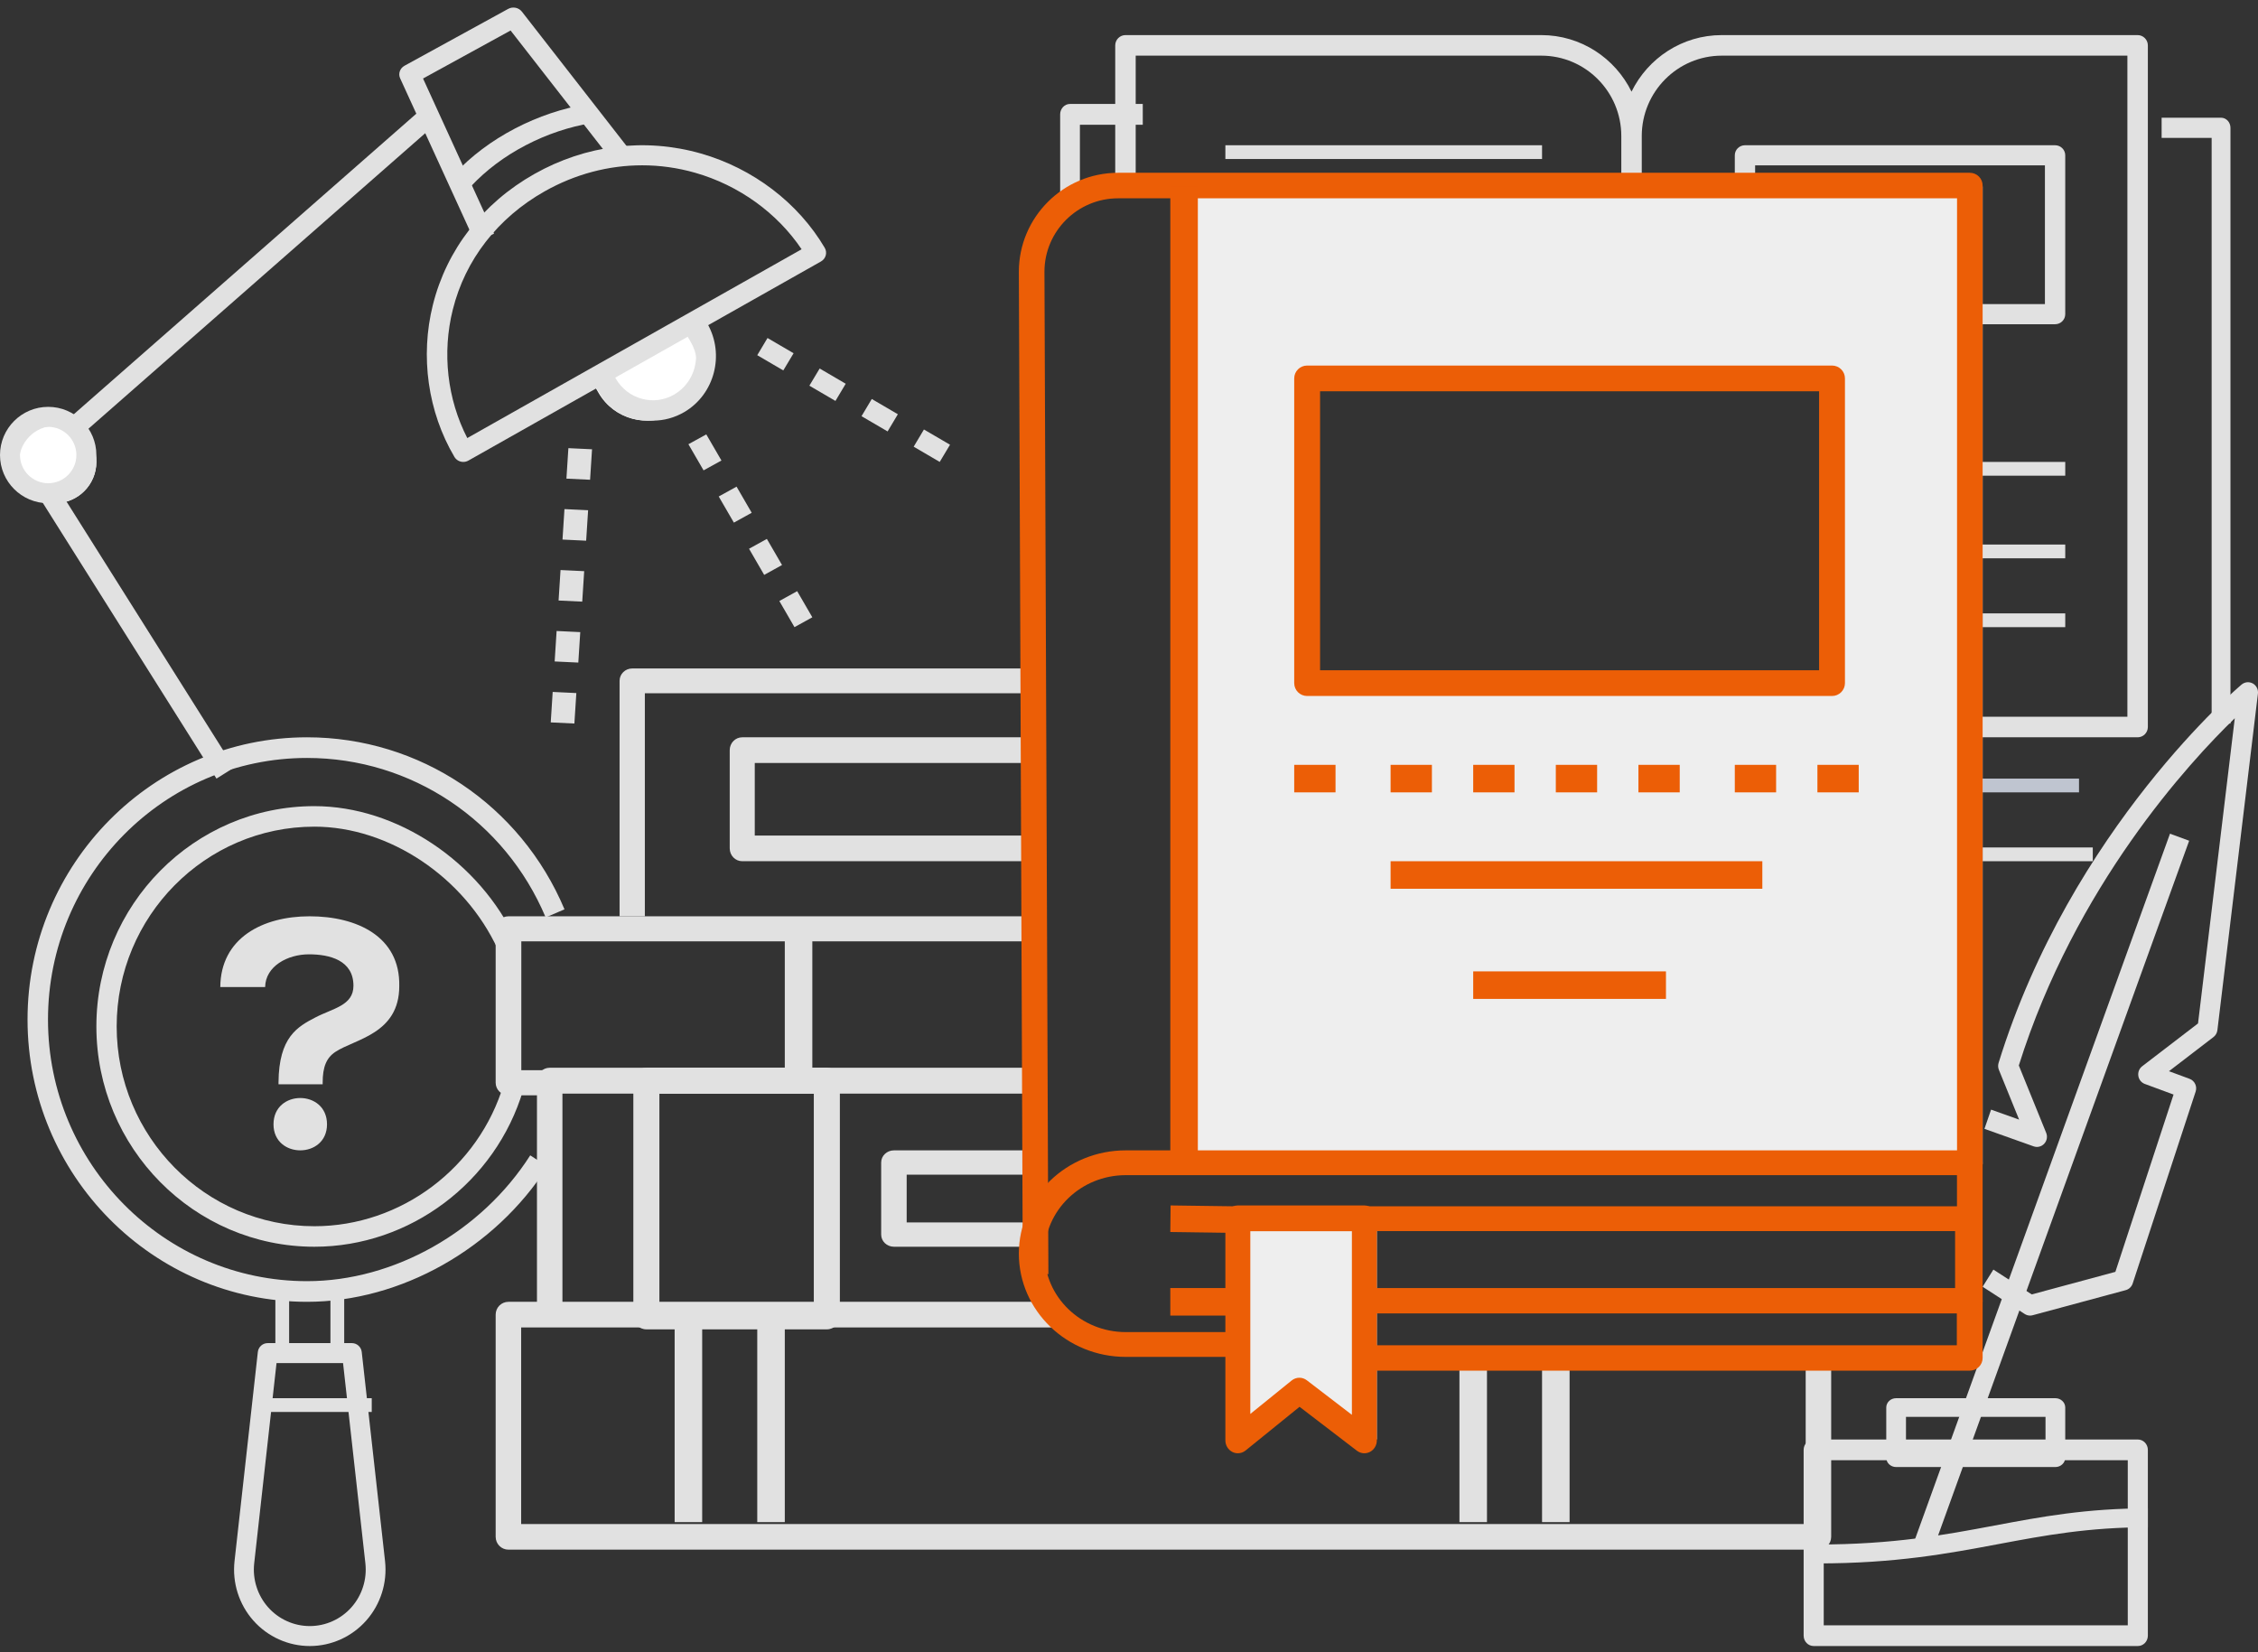  <svg xmlns="http://www.w3.org/2000/svg" width="246px" height="180px" viewBox="0 0 164 120">
                        <rect x="0" y="0" width="164" height="120" fill="#333333" stroke="none"/>
                        <g stroke="none" stroke-width="1" fill="none" fill-rule="evenodd">
                            <path
                                d="M162,52.549 L160.633,52.549 L160.633,10.017 L157,10.017 L157,8.549 L161.316,8.549 C161.694,8.549 162,8.878 162,9.283 L162,52.549"
                                fill="#E1E1E1"></path>
                            <polygon fill="#E1E1E1"
                                points="144 62.549 152 62.549 152 61.549 144 61.549"></polygon>
                            <path
                                d="M78.434,14.549 L77,14.549 L77,8.304 C77,7.887 77.323,7.549 77.717,7.549 L83,7.549 L83,9.06 L78.434,9.06 L78.434,14.549"
                                fill="#E1E1E1"></path>
                            <path
                                d="M155.257,53.549 L143.077,53.549 L143.077,52.055 L154.514,52.055 L154.514,4.042 L125.051,4.042 C121.85,4.042 119.242,6.66 119.242,9.879 L119.242,12.993 C119.242,13.405 118.91,13.739 118.499,13.739 C118.09,13.739 117.756,13.405 117.756,12.993 L117.756,9.879 C117.756,6.66 115.15,4.042 111.949,4.042 L82.486,4.042 L82.486,13.929 L81,13.929 L81,3.295 C81,2.883 81.335,2.549 81.743,2.549 L111.949,2.549 C114.82,2.549 117.31,4.226 118.499,6.657 C119.69,4.226 122.18,2.549 125.051,2.549 L155.257,2.549 C155.665,2.549 156,2.883 156,3.295 L156,52.802 C156,53.214 155.665,53.549 155.257,53.549"
                                fill="#E1E1E1"></path>
                            <polygon fill="#E1E1E1" points="89 11.549 112 11.549 112 10.549 89 10.549">
                            </polygon>
                            <polygon fill="#E1E1E1" points="89 27.549 112 27.549 112 26.549 89 26.549">
                            </polygon>
                            <polygon fill="#E1E1E1"
                                points="143 34.549 150 34.549 150 33.549 143 33.549"></polygon>
                            <polygon fill="#E1E1E1"
                                points="143 40.549 150 40.549 150 39.549 143 39.549"></polygon>
                            <polygon fill="#E1E1E1"
                                points="144 45.549 150 45.549 150 44.549 144 44.549"></polygon>
                            <path
                                d="M127.476,22.087 L148.524,22.087 L148.524,12.01 L127.476,12.01 L127.476,22.087 Z M149.262,23.549 L126.738,23.549 C126.33,23.549 126,23.222 126,22.818 L126,11.28 C126,10.876 126.33,10.549 126.738,10.549 L149.262,10.549 C149.67,10.549 150,10.876 150,11.28 L150,22.818 C150,23.222 149.67,23.549 149.262,23.549 L149.262,23.549 Z"
                                fill="#E1E1E1"></path>
                            <path
                                d="M43,27.719 L43.479,28.545 C44.593,30.461 47.056,31.117 48.986,30.012 C50.913,28.905 51.572,26.456 50.459,24.54 L49.885,23.549 L43,27.719"
                                fill="#FFFFFF"></path>
                            <path
                                d="M43.485,27.773 L43.851,28.401 C44.338,29.231 45.124,29.825 46.062,30.073 C47.001,30.32 47.983,30.193 48.824,29.714 C50.563,28.725 51.158,26.526 50.156,24.812 L49.702,24.037 L43.485,27.773 Z M47.011,30.549 C46.663,30.549 46.313,30.504 45.97,30.413 C44.939,30.14 44.076,29.488 43.542,28.577 L43,27.652 L49.827,23.549 L50.466,24.636 C51.568,26.518 50.91,28.933 49.002,30.019 C48.387,30.37 47.704,30.549 47.011,30.549 L47.011,30.549 Z"
                                fill="#E1E1E1"></path>
                            <path
                                d="M7,33.549 C7,35.206 5.656,36.549 3.999,36.549 C2.344,36.549 1,35.206 1,33.549 C1,31.892 2.344,30.549 3.999,30.549 C5.656,30.549 7,31.892 7,33.549"
                                fill="#FFFFFF"></path>
                            <path
                                d="M3.999,30.925 C2.553,30.925 1.376,32.102 1.376,33.549 C1.376,34.995 2.553,36.172 3.999,36.172 C5.447,36.172 6.624,34.995 6.624,33.549 C6.624,32.102 5.447,30.925 3.999,30.925 Z M3.999,36.549 C2.346,36.549 1,35.203 1,33.549 C1,31.894 2.346,30.549 3.999,30.549 C5.654,30.549 7,31.894 7,33.549 C7,35.203 5.654,36.549 3.999,36.549 L3.999,36.549 Z"
                                fill="#E1E1E1"></path>
                            <path
                                d="M34.488,17.549 L29.062,5.687 C28.909,5.351 29.047,4.959 29.379,4.775 L36.91,0.645 C37.245,0.462 37.669,0.547 37.901,0.84 L46,11.234 L44.781,12.092 L37.084,2.215 L30.726,5.702 L35.88,16.974 L34.488,17.549"
                                fill="#E1E1E1"></path>
                            <path
                                d="M46.64,12.006 C44.202,12.006 41.771,12.645 39.552,13.9 C36.158,15.817 33.789,18.866 32.887,22.487 C32.1,25.634 32.487,28.992 33.939,31.815 L58.221,18.104 C56.446,15.462 53.665,13.455 50.488,12.547 C49.223,12.185 47.929,12.006 46.64,12.006 Z M33.651,33.549 C33.392,33.549 33.143,33.418 33.005,33.185 C31.075,29.916 30.505,25.891 31.44,22.142 C32.441,18.132 35.056,14.756 38.808,12.638 C42.557,10.52 46.854,9.991 50.907,11.149 C54.693,12.231 57.972,14.727 59.899,17.996 C60.106,18.344 59.983,18.789 59.628,18.99 L34.021,33.451 C33.905,33.517 33.777,33.549 33.651,33.549 L33.651,33.549 Z"
                                fill="#E1E1E1"></path>
                            <path
                                d="M34.189,13.549 L33,12.643 C34.22,11.334 35.706,10.22 37.408,9.331 C39.092,8.454 40.878,7.854 42.719,7.549 L43,8.93 C41.334,9.207 39.715,9.751 38.185,10.548 C36.638,11.355 35.294,12.365 34.189,13.549"
                                fill="#E1E1E1"></path>
                            <path
                                d="M47.43,30.549 C47.034,30.549 46.633,30.495 46.239,30.387 C45.059,30.063 44.07,29.289 43.459,28.206 L43,27.392 L44.249,26.655 L44.708,27.468 C45.128,28.21 45.804,28.74 46.611,28.962 C47.421,29.183 48.266,29.07 48.99,28.642 C50.487,27.758 51.003,25.793 50.139,24.262 L49.587,23.286 L50.836,22.549 L51.388,23.524 C52.649,25.76 51.899,28.629 49.714,29.92 C49.007,30.336 48.223,30.549 47.43,30.549"
                                fill="#E1E1E1"></path>
                            <polyline fill="#E1E1E1"
                                points="15.723 56.549 3 36.351 4.277 35.549 17 55.747 15.723 56.549">
                            </polyline>
                            <polyline fill="#E1E1E1"
                                points="5.956 31.549 5 30.401 31.044 7.549 32 8.696 5.956 31.549">
                            </polyline>
                            <path
                                d="M3.501,31.001 C2.371,31.001 1.452,31.92 1.452,33.049 C1.452,34.177 2.371,35.096 3.501,35.096 C4.629,35.096 5.548,34.177 5.548,33.049 C5.548,31.92 4.629,31.001 3.501,31.001 Z M3.501,36.549 C1.57,36.549 0,34.978 0,33.049 C0,31.119 1.57,29.549 3.501,29.549 C5.43,29.549 7,31.119 7,33.049 C7,34.978 5.43,36.549 3.501,36.549 L3.501,36.549 Z"
                                fill="#E1E1E1"></path>
                            <path
                                d="M147.445,95.549 C147.308,95.549 147.173,95.509 147.055,95.433 L144,93.454 L144.781,92.208 L147.568,94.012 L153.641,92.373 L157.866,79.496 L155.778,78.724 C155.527,78.631 155.346,78.407 155.308,78.139 C155.269,77.871 155.375,77.603 155.59,77.44 L159.644,74.33 L162.313,52.165 C159.001,55.372 150.736,64.335 146.628,77.384 L148.616,82.279 C148.726,82.549 148.669,82.858 148.471,83.069 C148.274,83.281 147.975,83.355 147.703,83.258 L144.132,81.986 L144.614,80.591 L146.65,81.317 L145.18,77.699 C145.115,77.539 145.108,77.361 145.159,77.196 C150.437,60.142 162.689,49.818 162.812,49.716 C163.043,49.524 163.363,49.495 163.624,49.64 C163.884,49.786 164.031,50.078 163.995,50.377 L161.051,74.821 C161.027,75.019 160.923,75.2 160.767,75.32 L157.534,77.8 L159.03,78.353 C159.401,78.49 159.596,78.901 159.471,79.281 L154.898,93.219 C154.821,93.455 154.631,93.636 154.395,93.7 L147.633,95.524 C147.57,95.54 147.507,95.549 147.445,95.549"
                                fill="#E1E1E1"></path>
                            <polyline fill="#E1E1E1"
                                points="140.392 112.549 139 112.037 157.608 60.549 159 61.062 140.392 112.549">
                            </polyline>
                            <path
                                d="M138.433,105.194 L148.567,105.194 L148.567,102.904 L138.433,102.904 L138.433,105.194 Z M149.283,106.549 L137.717,106.549 C137.32,106.549 137,106.245 137,105.871 L137,102.226 C137,101.852 137.32,101.549 137.717,101.549 L149.283,101.549 C149.677,101.549 150,101.852 150,102.226 L150,105.871 C150,106.245 149.677,106.549 149.283,106.549 L149.283,106.549 Z"
                                fill="#E1E1E1"></path>
                            <path
                                d="M132.459,118.043 L154.541,118.043 L154.541,106.054 L132.459,106.054 L132.459,118.043 Z M155.271,119.549 L131.729,119.549 C131.326,119.549 131,119.212 131,118.796 L131,105.301 C131,104.885 131.326,104.549 131.729,104.549 L155.271,104.549 C155.674,104.549 156,104.885 156,105.301 L156,118.796 C156,119.212 155.674,119.549 155.271,119.549 L155.271,119.549 Z"
                                fill="#E1E1E1"></path>
                            <path
                                d="M132,113.549 L132,112.175 C137.524,112.175 141.256,111.475 144.869,110.797 C148.288,110.155 151.522,109.549 156,109.549 L156,110.922 C151.669,110.922 148.506,111.515 145.16,112.143 C141.479,112.834 137.671,113.549 132,113.549"
                                fill="#E1E1E1"></path>
                            <path
                                d="M23.751,81.657 C23.751,84.179 19.865,84.179 19.865,81.657 C19.865,79.111 23.751,79.111 23.751,81.657 Z M16,71.689 C16.024,68.134 19.063,66.549 22.487,66.549 C25.914,66.549 29.072,68.014 28.999,71.617 C28.999,75.1 25.769,75.46 24.359,76.397 C23.703,76.829 23.435,77.502 23.435,78.631 L23.435,78.751 L20.229,78.751 L20.229,78.607 C20.254,75.316 21.612,74.571 22.9,73.899 C24.189,73.226 25.671,73.034 25.671,71.593 C25.671,69.744 23.946,69.311 22.439,69.311 C20.885,69.311 19.281,70.176 19.257,71.689 L16,71.689 L16,71.689 Z"
                                fill="#E1E1E1"></path>
                            <path
                                d="M22.304,94.549 C11.109,94.549 2,85.353 2,74.049 C2,62.745 11.109,53.549 22.304,53.549 C30.471,53.549 37.809,58.453 41,66.044 L39.632,66.63 C36.675,59.595 29.874,55.049 22.304,55.049 C11.928,55.049 3.486,63.572 3.486,74.049 C3.486,84.525 11.928,93.049 22.304,93.049 C28.607,93.049 34.968,89.462 38.511,83.911 L39.758,84.724 C35.95,90.692 29.099,94.549 22.304,94.549"
                                fill="#E1E1E1"></path>
                            <path
                                d="M22.834,90.549 C14.103,90.549 7,83.371 7,74.549 C7,65.726 14.103,58.549 22.834,58.549 C28.815,58.549 34.841,62.568 37.49,68.323 L36.155,68.952 C33.738,63.704 28.261,60.039 22.834,60.039 C14.916,60.039 8.474,66.548 8.474,74.549 C8.474,82.55 14.916,89.059 22.834,89.059 C29.125,89.059 34.78,84.812 36.587,78.732 L38,79.16 C36.006,85.866 29.769,90.549 22.834,90.549"
                                fill="#E1E1E1"></path>
                            <path
                                d="M20.084,98.999 L18.462,113.545 C18.334,114.703 18.703,115.864 19.472,116.733 C20.241,117.601 21.345,118.099 22.5,118.099 C23.655,118.099 24.759,117.601 25.528,116.733 C26.297,115.864 26.666,114.703 26.538,113.545 L24.916,98.999 L20.084,98.999 Z M22.5,119.549 C20.936,119.549 19.441,118.874 18.401,117.699 C17.358,116.523 16.86,114.95 17.034,113.383 L18.727,98.193 C18.767,97.826 19.077,97.549 19.441,97.549 L25.559,97.549 C25.923,97.549 26.233,97.826 26.273,98.193 L27.966,113.383 C28.14,114.95 27.642,116.523 26.599,117.699 C25.559,118.874 24.064,119.549 22.5,119.549 L22.5,119.549 Z"
                                fill="#E1E1E1"></path>
                            <polygon fill="#E1E1E1" points="19 102.549 27 102.549 27 101.549 19 101.549">
                            </polygon>
                            <polygon fill="#E1E1E1" points="20 97.549 21 97.549 21 93.549 20 93.549">
                            </polygon>
                            <polygon fill="#E1E1E1" points="24 97.549 25 97.549 25 93.549 24 93.549">
                            </polygon>
                            <path
                                d="M56.891,26.904 L55,25.797 L55.745,24.549 L57.639,25.656 L56.891,26.904 Z M60.679,29.119 L58.785,28.012 L59.533,26.764 L61.425,27.871 L60.679,29.119 Z M64.467,31.334 L62.573,30.227 L63.318,28.978 L65.212,30.086 L64.467,31.334 Z M68.252,33.549 L66.361,32.442 L67.106,31.193 L69,32.3 L68.252,33.549 L68.252,33.549 Z"
                                fill="#E1E1E1"></path>
                            <path
                                d="M51.101,34.162 L50,32.264 L51.298,31.549 L52.399,33.446 L51.101,34.162 Z M53.302,37.957 L52.201,36.06 L53.497,35.344 L54.597,37.242 L53.302,37.957 Z M55.503,41.753 L54.403,39.855 L55.698,39.14 L56.799,41.037 L55.503,41.753 Z M57.704,45.549 L56.604,43.651 L57.899,42.935 L59,44.833 L57.704,45.549 L57.704,45.549 Z"
                                fill="#E1E1E1"></path>
                            <path
                                d="M42.858,34.844 L41.14,34.762 L41.282,32.549 L43,32.63 L42.858,34.844 Z M42.573,39.27 L40.855,39.188 L40.997,36.975 L42.715,37.057 L42.573,39.27 Z M42.288,43.696 L40.57,43.615 L40.712,41.401 L42.43,41.483 L42.288,43.696 Z M42.003,48.122 L40.285,48.041 L40.427,45.828 L42.145,45.91 L42.003,48.122 Z M41.718,52.549 L40,52.467 L40.142,50.254 L41.86,50.336 L41.718,52.549 L41.718,52.549 Z"
                                fill="#E1E1E1"></path>
                            <polygon fill="#BFC5D0"
                                points="143 57.549 151 57.549 151 56.549 143 56.549"></polygon>
                            <path
                                d="M95.407,49.286 L133.036,49.286 L133.036,27.302 L95.407,27.302 L95.407,49.286 Z M86.066,13.549 L86,84.549 C86.192,84.545 86.378,84.538 86.575,84.538 C97.194,84.538 144,84.538 144,84.538 L144,13.549 L86.066,13.549 L86.066,13.549 Z"
                                fill="#EEEEEE"></path>
                            <path
                                d="M46.836,66.549 L45,66.549 L45,49.45 C45,48.952 45.413,48.549 45.918,48.549 L75,48.549 L75,50.351 L46.836,50.351 L46.836,66.549"
                                fill="#E1E1E1"></path>
                            <path
                                d="M40.762,79.549 L36.933,79.549 C36.417,79.549 36,79.141 36,78.638 L36,67.459 C36,66.956 36.417,66.549 36.933,66.549 L76,66.549 L76,68.369 L37.863,68.369 L37.863,77.728 L40.762,77.728 L40.762,79.549"
                                fill="#E1E1E1"></path>
                            <path
                                d="M40.85,95.549 L39,95.549 L39,78.489 C39,77.97 39.414,77.549 39.924,77.549 L76,77.549 L76,79.429 L40.85,79.429 L40.85,95.549"
                                fill="#E1E1E1"></path>
                            <path
                                d="M75,90.549 L64.928,90.549 C64.415,90.549 64,90.154 64,89.666 L64,84.431 C64,83.943 64.415,83.549 64.928,83.549 L75,83.549 L75,85.313 L65.853,85.313 L65.853,88.784 L75,88.784 L75,90.549"
                                fill="#E1E1E1"></path>
                            <path
                                d="M47.892,94.663 L59.108,94.663 L59.108,79.435 L47.892,79.435 L47.892,94.663 Z M60.053,96.549 L46.947,96.549 C46.423,96.549 46,96.127 46,95.606 L46,78.492 C46,77.971 46.423,77.549 46.947,77.549 L60.053,77.549 C60.577,77.549 61,77.971 61,78.492 L61,95.606 C61,96.127 60.577,96.549 60.053,96.549 L60.053,96.549 Z"
                                fill="#E1E1E1"></path>
                            <polygon fill="#E1E1E1" points="57 78.549 59 78.549 59 67.549 57 67.549">
                            </polygon>
                            <path
                                d="M75,62.549 L53.908,62.549 C53.407,62.549 53,62.131 53,61.617 L53,54.481 C53,53.966 53.407,53.549 53.908,53.549 L75,53.549 L75,55.414 L54.819,55.414 L54.819,60.684 L75,60.684 L75,62.549"
                                fill="#E1E1E1"></path>
                            <polygon fill="#E1E1E1"
                                points="112 110.549 114 110.549 114 98.549 112 98.549"></polygon>
                            <polygon fill="#E1E1E1"
                                points="106 110.549 108 110.549 108 98.549 106 98.549"></polygon>
                            <polygon fill="#E1E1E1" points="55 110.549 57 110.549 57 95.549 55 95.549">
                            </polygon>
                            <polygon fill="#E1E1E1" points="49 110.549 51 110.549 51 95.549 49 95.549">
                            </polygon>
                            <path
                                d="M132.075,112.549 L36.927,112.549 C36.415,112.549 36,112.132 36,111.618 L36,95.479 C36,94.965 36.415,94.549 36.927,94.549 L76.367,94.549 L76.367,96.41 L37.852,96.41 L37.852,110.687 L131.148,110.687 L131.148,98.703 L133,98.703 L133,111.618 C133,112.132 132.585,112.549 132.075,112.549"
                                fill="#E1E1E1"></path>
                            <polyline fill="#EEEEEE"
                                points="100 104.549 94.864 100.963 90 104.549 90 88.549 100 88.549 100 104.549">
                            </polyline>
                            <path
                                d="M74.286,92.549 L74,19.742 C74,15.774 77.234,12.549 81.208,12.549 L143.072,12.549 C143.584,12.549 144,12.964 144,13.476 L144,84.575 L142.141,84.575 L142.141,14.403 L81.208,14.403 C78.258,14.403 75.859,16.797 75.859,19.738 L76.145,92.541 L74.286,92.549"
                                fill="#ec5e06" class="primary-fill-color"></path>
                            <polygon fill="#ec5e06" class="primary-fill-color"
                                points="85 84.549 87 84.549 87 13.549 85 13.549"></polygon>
                            <path
                                d="M89.464,98.549 L81.763,98.549 C77.481,98.549 74,95.184 74,91.049 C74,86.913 77.481,83.549 81.763,83.549 L143.069,83.549 C143.583,83.549 144,83.952 144,84.449 L144,88.51 C144,89.008 143.583,89.411 143.069,89.411 L98.923,89.411 L98.923,87.61 L142.136,87.61 L142.136,85.35 L81.763,85.35 C78.511,85.35 75.864,87.906 75.864,91.049 C75.864,94.192 78.511,96.748 81.763,96.748 L89.464,96.748 L89.464,98.549"
                                fill="#ec5e06" class="primary-fill-color"></path>
                            <polyline fill="#ec5e06" class="primary-fill-color"
                                points="89.979 89.549 85 89.48 85.021 87.549 90 87.617 89.979 89.549">
                            </polyline>
                            <path
                                d="M143.064,99.549 L99,99.549 L99,97.706 L142.125,97.706 L142.125,95.392 L99,95.392 L99,93.549 L143.064,93.549 C143.58,93.549 144,93.961 144,94.47 L144,98.627 C144,99.136 143.58,99.549 143.064,99.549"
                                fill="#ec5e06" class="primary-fill-color"></path>
                            <polygon fill="#ec5e06" class="primary-fill-color"
                                points="85 95.549 90 95.549 90 93.549 85 93.549"></polygon>
                            <polygon fill="#ec5e06" class="primary-fill-color"
                                points="101 64.549 128 64.549 128 62.549 101 62.549"></polygon>
                            <polygon fill="#ec5e06" class="primary-fill-color"
                                points="142 94.549 144 94.549 144 88.549 142 88.549"></polygon>
                            <polygon fill="#ec5e06" class="primary-fill-color"
                                points="107 72.549 121 72.549 121 70.549 107 70.549"></polygon>
                            <path
                                d="M95.878,48.68 L132.122,48.68 L132.122,28.418 L95.878,28.418 L95.878,48.68 Z M133.062,50.549 L94.938,50.549 C94.42,50.549 94,50.13 94,49.614 L94,27.483 C94,26.967 94.42,26.549 94.938,26.549 L133.062,26.549 C133.58,26.549 134,26.967 134,27.483 L134,49.614 C134,50.13 133.58,50.549 133.062,50.549 L133.062,50.549 Z"
                                fill="#ec5e06" class="primary-fill-color"></path>
                            <path
                                d="M94.374,100.063 C94.564,100.063 94.753,100.124 94.914,100.247 L98.189,102.756 L98.189,89.42 L90.811,89.42 L90.811,102.693 L93.815,100.262 C93.978,100.13 94.177,100.063 94.374,100.063 Z M89.906,105.548 C89.772,105.548 89.635,105.518 89.511,105.454 C89.199,105.298 89,104.971 89,104.613 L89,88.484 C89,87.967 89.405,87.549 89.906,87.549 L99.094,87.549 C99.595,87.549 100,87.967 100,88.484 L100,104.613 C100,104.967 99.806,105.29 99.501,105.449 C99.197,105.607 98.83,105.575 98.554,105.365 L94.388,102.174 L90.465,105.35 C90.302,105.481 90.106,105.548 89.906,105.548 L89.906,105.548 Z"
                                fill="#ec5e06" class="primary-fill-color"></path>
                            <polygon fill="#ec5e06" class="primary-fill-color"
                                points="126 57.549 129 57.549 129 55.549 126 55.549"></polygon>
                            <polygon fill="#ec5e06" class="primary-fill-color"
                                points="119 57.549 122 57.549 122 55.549 119 55.549"></polygon>
                            <polygon fill="#ec5e06" class="primary-fill-color"
                                points="113 57.549 116 57.549 116 55.549 113 55.549"></polygon>
                            <polygon fill="#ec5e06" class="primary-fill-color"
                                points="107 57.549 110 57.549 110 55.549 107 55.549"></polygon>
                            <polygon fill="#ec5e06" class="primary-fill-color"
                                points="101 57.549 104 57.549 104 55.549 101 55.549"></polygon>
                            <polygon fill="#ec5e06" class="primary-fill-color"
                                points="94 57.549 97 57.549 97 55.549 94 55.549"></polygon>
                            <polygon fill="#ec5e06" class="primary-fill-color"
                                points="132 57.549 135 57.549 135 55.549 132 55.549"></polygon>
                        </g>
                    </svg>